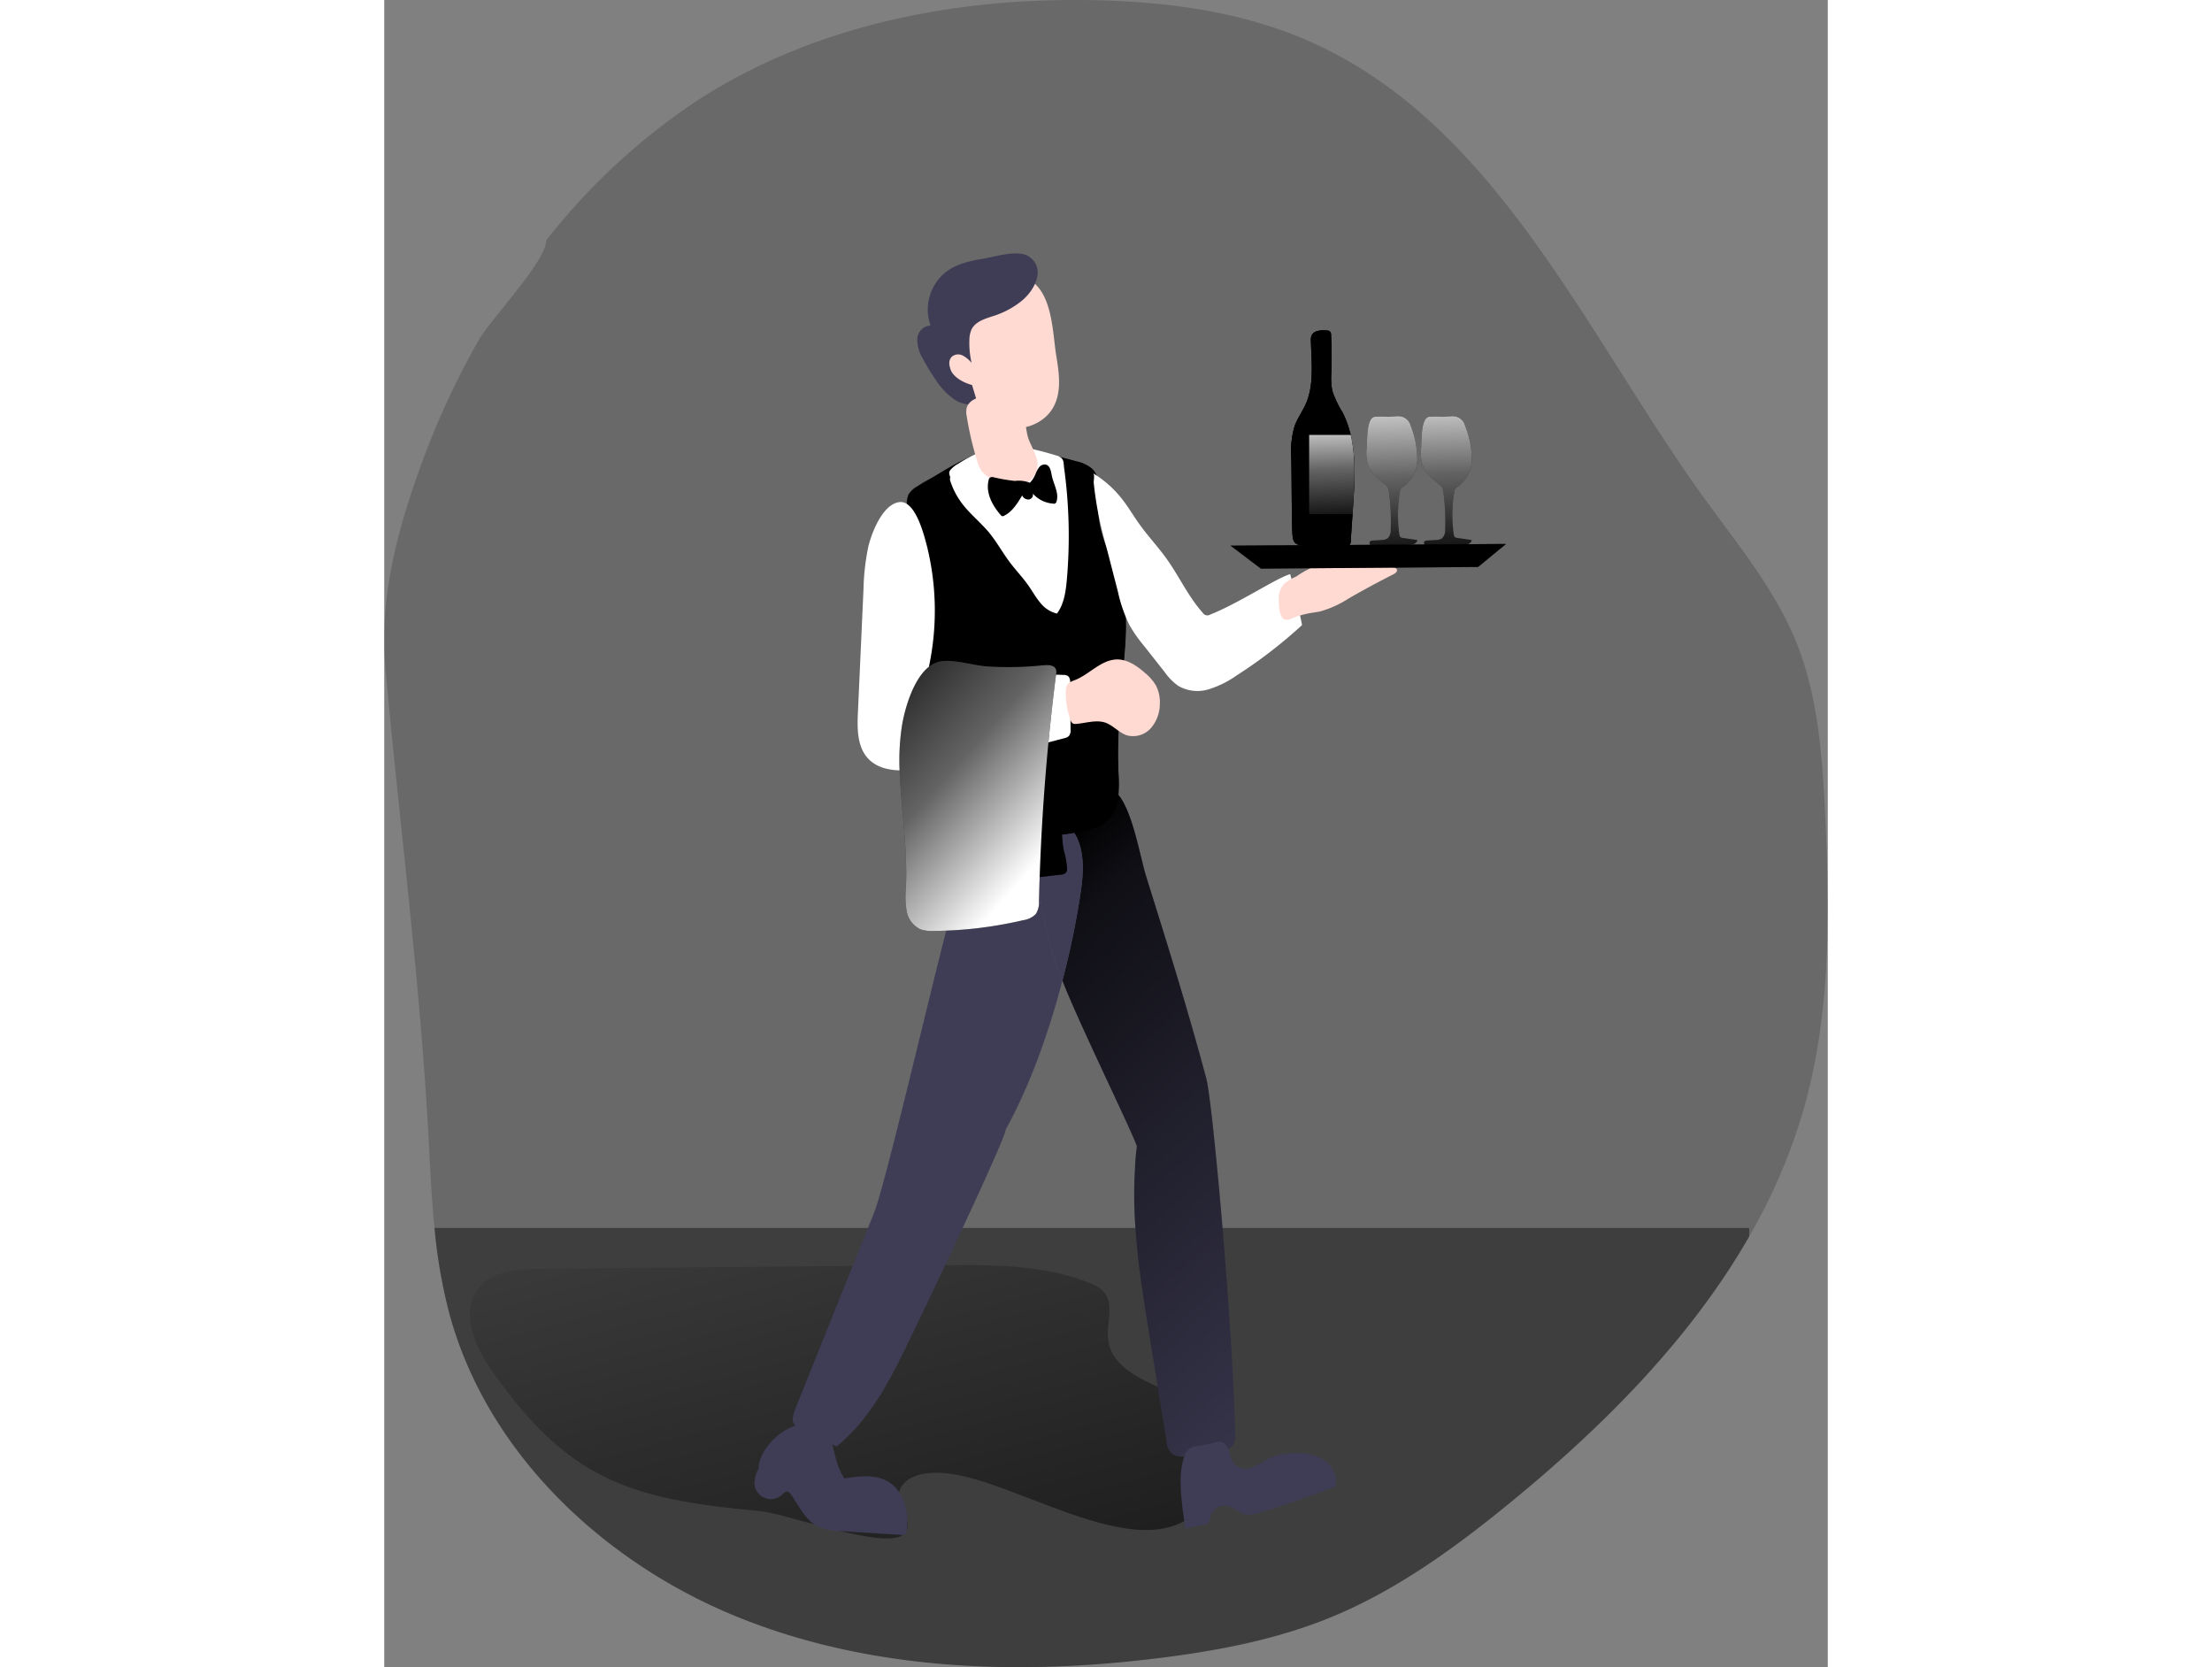 <svg id="Layer_1" data-name="Layer 1" xmlns="http://www.w3.org/2000/svg" xmlns:xlink="http://www.w3.org/1999/xlink" viewBox="0 0 299.38 345.76" width="406" height="306" class="illustration styles_illustrationTablet__1DWOa"><rect x="0" y="0" width="299.38" height="345.76" fill="#808080" stroke="none"/><defs><linearGradient id="linear-gradient" x1="183.05" y1="401.58" x2="138.13" y2="235.7" gradientUnits="userSpaceOnUse"><stop offset="0.01"></stop><stop offset="0.12" stop-opacity="0.75"></stop><stop offset="1" stop-opacity="0"></stop></linearGradient><linearGradient id="linear-gradient-2" x1="175.03" y1="191.2" x2="274.1" y2="300.64" xlink:href="#linear-gradient"></linearGradient><linearGradient id="linear-gradient-3" x1="167.44" y1="156.25" x2="228.49" y2="96.35" xlink:href="#linear-gradient"></linearGradient><linearGradient id="linear-gradient-4" x1="176.61" y1="146.38" x2="225.19" y2="98.71" xlink:href="#linear-gradient"></linearGradient><linearGradient id="linear-gradient-5" x1="187.77" y1="167.49" x2="210.04" y2="169.03" xlink:href="#linear-gradient"></linearGradient><linearGradient id="linear-gradient-6" x1="236.82" y1="93.77" x2="277.25" y2="91.21" xlink:href="#linear-gradient"></linearGradient><linearGradient id="linear-gradient-7" x1="266.63" y1="120.33" x2="265.1" y2="79.88" gradientUnits="userSpaceOnUse"><stop offset="0.02" stop-color="#fff" stop-opacity="0"></stop><stop offset="0.49" stop-color="#fff" stop-opacity="0.39"></stop><stop offset="1" stop-color="#fff"></stop></linearGradient><linearGradient id="linear-gradient-8" x1="277.9" y1="119.9" x2="276.37" y2="79.45" gradientUnits="userSpaceOnUse"><stop offset="0.02" stop-color="#fff" stop-opacity="0"></stop><stop offset="0.5" stop-color="#fff" stop-opacity="0.39"></stop><stop offset="1" stop-color="#fff"></stop></linearGradient><linearGradient id="linear-gradient-9" x1="147.89" y1="137.33" x2="194.22" y2="178.29" gradientUnits="userSpaceOnUse"><stop offset="0.02" stop-color="#fff" stop-opacity="0"></stop><stop offset="0.58" stop-color="#fff" stop-opacity="0.39"></stop><stop offset="1" stop-color="#fff"></stop></linearGradient><linearGradient id="linear-gradient-10" x1="253.58" y1="111.63" x2="252.63" y2="86.45" xlink:href="#linear-gradient-8"></linearGradient><linearGradient id="linear-gradient-11" x1="204.66" y1="102.43" x2="203.12" y2="130.85" xlink:href="#linear-gradient"></linearGradient></defs><title>Waitress</title><path d="M351.32,231.09a118,118,0,0,1-11.47,27c-12.21,21.31-30.39,39.51-49.58,55.21-11.53,9.43-23.73,18.31-37.53,23.91-11.06,4.48-22.89,6.75-34.73,8.25-29.61,3.75-60.51,2.73-88.15-8.53S78.2,303.09,70.32,274.3a107.88,107.88,0,0,1-3.13-17.95c-.55-5.43-.83-10.92-1.11-16.37C64.38,206.31,60,173.47,57,140.14c-1.33-14.7,2.71-29.31,7.76-43a167,167,0,0,1,11.59-24.9c2.47-4.33,14-16.36,14-20.69a132.87,132.87,0,0,1,31.33-29C146,6.76,175.68,1.05,204.59,1.75c15,.36,30.17,2.41,43.9,8.45,38.86,17.07,57.25,60.42,82.06,94.85,6.86,9.52,14.5,18.7,18.95,29.56,4.58,11.21,5.48,23.54,6.08,35.63C356.58,190.64,356.8,211.42,351.32,231.09Z" transform="translate(-56.76 -1.69)" fill="#000000" opacity="0.18" style="isolation: isolate;"></path><path d="M339.85,256.35v1.77c-12.21,21.31-30.39,39.51-49.58,55.21-11.53,9.43-23.73,18.31-37.53,23.91-11.06,4.48-22.89,6.75-34.73,8.25-29.61,3.75-60.51,2.73-88.15-8.53S78.2,303.09,70.32,274.3a107.88,107.88,0,0,1-3.13-17.95Z" transform="translate(-56.76 -1.69)" fill="#000000" opacity="0.41" style="isolation: isolate;"></path><path d="M203.11,267.77c-9.69-3.85-20.43-3.8-30.87-3.71l-83.2.76c-4.57,0-9.76.37-12.64,3.91-4,4.83-.94,12.06,2.64,17.17,15.86,22.57,28.29,26.71,55.77,29.18,5.48.49,28.56,9.23,30.27,4,1.11-3.39-3-6.24-1-9.18,1.59-2.32,4.78-2.82,7.59-2.78,16.18.24,47.25,24.6,57.28,2.85,4.05-8.79.17-14.12-7.31-18.46-4.45-2.59-11.83-4.52-14.12-9.7C205.1,276.38,210.44,270.68,203.11,267.77Z" transform="translate(-56.76 -1.69)" fill="url(#linear-gradient)"></path><path d="M197.4,205.07c-2.77,10.65-6.7,21.73-11.74,30.85-.12,2-13.69,30.65-19.65,43-4,8.33-8.25,16.95-15.45,22.76l-7.05-3.35a3.62,3.62,0,0,1-1.76-1.32c-.54-.95-.14-2.12.27-3.13q8.17-20.38,16.37-40.78c2.24-5.59,11.85-46.75,15.19-59.43,2.48-9.39,3.75-24.89,16.48-24.14a15.58,15.58,0,0,1,5.64,1.33,12.19,12.19,0,0,0-.71,1c-2.78,4.84-2.86,10.77-2.1,16.3A74.33,74.33,0,0,0,197.4,205.07Z" transform="translate(-56.76 -1.69)" fill="#3f3d56"></path><path d="M201.2,186.66a173,173,0,0,1-3.8,18.41,74.33,74.33,0,0,1-4.51-16.86c-.76-5.53-.68-11.46,2.1-16.3a12.19,12.19,0,0,1,.71-1,9.74,9.74,0,0,1,3.33,2.45C202.09,176.83,201.88,182.05,201.2,186.66Z" transform="translate(-56.76 -1.69)" fill="#3f3d56"></path><path d="M232.87,301.26a3.85,3.85,0,0,1-2.23,1.45,21.83,21.83,0,0,1-8.37,1.07,3.75,3.75,0,0,1-2.26-.71,4.06,4.06,0,0,1-1-2.46q-1.77-11-3.56-22c-1.83-11.3-3.69-22.75-3-34.23a47.68,47.68,0,0,1,.41-4.94h0c-1-3.12-12-25.48-15.44-34.37a173,173,0,0,0,3.8-18.41c.68-4.61.89-9.83-2.17-13.35a9.74,9.74,0,0,0-3.33-2.45c2.59-3.37,8.79-7.87,12.58-5,3.44,2.6,5.22,13.61,6.5,17.67,4.39,14,8.66,27.66,12.44,41.79,1.39,5.21,5.62,53,6,73.69A4.25,4.25,0,0,1,232.87,301.26Z" transform="translate(-56.76 -1.69)" fill="#3f3d56"></path><path d="M232.87,301.26a3.85,3.85,0,0,1-2.23,1.45,21.83,21.83,0,0,1-8.37,1.07,3.75,3.75,0,0,1-2.26-.71,4.06,4.06,0,0,1-1-2.46q-1.77-11-3.56-22c-1.83-11.3-3.69-22.75-3-34.23a47.68,47.68,0,0,1,.41-4.94h0c-1-3.12-12-25.48-15.44-34.37a173,173,0,0,0,3.8-18.41c.68-4.61.89-9.83-2.17-13.35a9.74,9.74,0,0,0-3.33-2.45c2.59-3.37,8.79-7.87,12.58-5,3.44,2.6,5.22,13.61,6.5,17.67,4.39,14,8.66,27.66,12.44,41.79,1.39,5.21,5.62,53,6,73.69A4.25,4.25,0,0,1,232.87,301.26Z" transform="translate(-56.76 -1.69)" fill="url(#linear-gradient-2)"></path><path d="M201.2,186.66a173,173,0,0,1-3.8,18.41,74.33,74.33,0,0,1-4.51-16.86c-.76-5.53-.68-11.46,2.1-16.3a12.19,12.19,0,0,1,.71-1,9.74,9.74,0,0,1,3.33,2.45C202.09,176.83,201.88,182.05,201.2,186.66Z" transform="translate(-56.76 -1.69)" fill="#3f3d56"></path><path d="M167.77,102.34a5.31,5.31,0,0,0-2.25,1.93,5.39,5.39,0,0,0-.09,3.53c3.73,19,3.34,38.88,9.19,57.38a38.67,38.67,0,0,0,2.64,6.55,5.73,5.73,0,0,0,1.46,1.91,6.08,6.08,0,0,0,3,1,61.58,61.58,0,0,0,19-.36c2.29-.4,4.71-1,6.31-2.7,2.4-2.53,2.16-6.48,2-10-.33-7.88.56-15.76,1.22-23.62.36-4.3.65-8.68-.28-12.89-1.35-6.15-5.23-11.77-5.12-18.06.05-2.84.76-6.17-1.3-8.13a7.37,7.37,0,0,0-3.23-1.52q-5.43-1.52-11-2.58C181.22,93.25,174.41,98.57,167.77,102.34Z" transform="translate(-56.76 -1.69)" fill="#000000"></path><path d="M210.19,138c-.66,7.86-1.55,15.74-1.22,23.62a27.57,27.57,0,0,1-.16,6,7.54,7.54,0,0,1-1.86,3.93c-1.6,1.69-4,2.3-6.3,2.7a61.9,61.9,0,0,1-19,.36,6.21,6.21,0,0,1-3-1,5.77,5.77,0,0,1-1.46-1.92,37.5,37.5,0,0,1-2.63-6.55c-5.86-18.5-5.47-38.35-9.2-57.38a5.42,5.42,0,0,1,.09-3.54,4.91,4.91,0,0,1,2-1.78l.26-.14c1-.59,2.08-1.22,3.14-1.85a1.74,1.74,0,0,0,.2-.13c5.6-3.37,11.45-6.85,18.18-5.57q5.53,1.06,11,2.58a7.48,7.48,0,0,1,3.23,1.52c2.06,2,1.35,5.29,1.3,8.13-.11,6.29,3.77,11.91,5.12,18.06C210.84,129.3,210.55,133.67,210.19,138Z" transform="translate(-56.76 -1.69)" fill="url(#linear-gradient-3)"></path><path d="M210.19,138c-.66,7.86-1.55,15.74-1.22,23.62a27.57,27.57,0,0,1-.16,6,61.64,61.64,0,0,1-11.63,1.51,6,6,0,0,1-3.09-.46,5.81,5.81,0,0,1-1.76-1.63,37.83,37.83,0,0,1-3.7-6c-8.88-17.24-5.41-31.34-14.08-48.68-2.62-5.25-7.54-8.46-7.17-9.6a1.05,1.05,0,0,1,.13-.26c.57-.74,2.44-1.44,3.4-2a1.74,1.74,0,0,0,.2-.13c5.6-3.37,11.45-6.85,18.18-5.57q5.53,1.06,11,2.58a7.48,7.48,0,0,1,3.23,1.52c2.06,2,1.35,5.29,1.3,8.13-.11,6.29,3.77,11.91,5.12,18.06C210.84,129.3,210.55,133.67,210.19,138Z" transform="translate(-56.76 -1.69)" fill="url(#linear-gradient-4)"></path><path d="M197.31,174.06a24.52,24.52,0,0,0,.38,4,17.47,17.47,0,0,1,.69,3.78,1.31,1.31,0,0,1-.22.8,1.55,1.55,0,0,1-1.1.44l-6.75.77a.55.55,0,0,1-.34,0,.46.46,0,0,1-.17-.29c-1.11-3.47-1.06-7.19-1-10.83q.15-6.94.41-13.88a5.41,5.41,0,0,1,3.19-5.85,5.73,5.73,0,0,1,3.34-1.14c1.81.18,2.11,1.79,1.75,3.18a27.25,27.25,0,0,0-.34,6.13Q197.07,167.61,197.31,174.06Z" transform="translate(-56.76 -1.69)" fill="#000000"></path><path d="M197.31,174.06a24.52,24.52,0,0,0,.38,4,17.47,17.47,0,0,1,.69,3.78,1.31,1.31,0,0,1-.22.8,1.55,1.55,0,0,1-1.1.44l-6.75.77a.55.55,0,0,1-.34,0,.46.46,0,0,1-.17-.29c-1.11-3.47-1.06-7.19-1-10.83q.15-6.94.41-13.88a5.41,5.41,0,0,1,3.19-5.85,5.73,5.73,0,0,1,3.34-1.14c1.81.18,2.11,1.79,1.75,3.18a27.25,27.25,0,0,0-.34,6.13Q197.07,167.61,197.31,174.06Z" transform="translate(-56.76 -1.69)" fill="url(#linear-gradient-5)"></path><path d="M174.15,100.65a1.4,1.4,0,0,0,.08,1,15.65,15.65,0,0,0,2.35,4.44c1.65,2.19,3.83,3.91,5.58,6,1.6,1.94,2.81,4.17,4.32,6.18,1.24,1.65,2.67,3.14,3.86,4.83.82,1.17,1.51,2.43,2.43,3.53a6.29,6.29,0,0,0,3.51,2.31c1.48-2,1.83-4.58,2.05-7.05a103.9,103.9,0,0,0-.58-23.25c-.1-.77,0-1.46-.59-2a2.67,2.67,0,0,0-1-.49c-4.33-1.28-8.9-2.56-13.3-1.53a25,25,0,0,0-6.94,3.17,6,6,0,0,0-1.66,1.27C173.76,99.61,173.94,100,174.15,100.65Z" transform="translate(-56.76 -1.69)" fill="#fff"></path><path d="M157.16,115.05a47.34,47.34,0,0,0-1,8.74L155,149.45c-.16,3.38-.17,7.16,2.16,9.6,2.52,2.66,6.71,2.62,10.34,2.2,10.28-1.18,20.32-3.83,30.32-6.47a1.92,1.92,0,0,0,.93-.44,1.88,1.88,0,0,0,.35-1.38l-.06-9.55c0-.57-.05-1.25-.54-1.56a1.79,1.79,0,0,0-.89-.19q-13.26-.49-26.54-.22a1.51,1.51,0,0,1-.92-.17c-.53-.34-.46-1.12-.34-1.74a55.66,55.66,0,0,0-.49-24.57c-.6-2.29-2.4-9.56-5.72-9.14C160.1,106.26,157.84,112.22,157.16,115.05Z" transform="translate(-56.76 -1.69)" fill="#fff"></path><path d="M203.74,99.82a22.6,22.6,0,0,1,6.08,5.41c1.26,1.62,2.29,3.39,3.48,5.06,1.78,2.51,3.91,4.76,5.7,7.26,2.62,3.66,4.51,7.86,7.51,11.22a1.12,1.12,0,0,0,1.56.37c5.92-2.33,13.83-7.64,16.57-8.37,0-.25,1.86,7.35,2.47,10.55a99.56,99.56,0,0,1-13.67,10.52,20.29,20.29,0,0,1-5.76,2.82,7.94,7.94,0,0,1-6.23-.72,12,12,0,0,1-2.81-2.84l-4.3-5.46a29.79,29.79,0,0,1-3-4.26,30.51,30.51,0,0,1-2.41-6.94l-2.49-9.65a73.51,73.51,0,0,1-2.54-13C203.89,101.35,204.15,100,203.74,99.82Z" transform="translate(-56.76 -1.69)" fill="#fff"></path><path d="M208.23,138.48c2.38-.26,4.58,1.23,6.37,2.82a10.16,10.16,0,0,1,2.21,2.55,7.56,7.56,0,0,1,.8,3.89,7.65,7.65,0,0,1-1.89,5,4.94,4.94,0,0,1-4.93,1.45c-1.63-.53-2.79-2-4.41-2.61-1.94-.69-4.06.08-6.12.24a1.19,1.19,0,0,1-.75-.13,1.23,1.23,0,0,1-.4-.63,16.63,16.63,0,0,1-1-5.8c0-1.61.43-2,1.85-2.51C202.83,141.65,205.15,138.83,208.23,138.48Z" transform="translate(-56.76 -1.69)" fill="#ffdad2"></path><path d="M248.68,128.86c.74-.13,1.5-.22,2.24-.38a21.86,21.86,0,0,0,5.9-2.7q4.55-2.62,9.26-5c.4-.2.87-.58.69-1a.73.73,0,0,0-.47-.35,5.81,5.81,0,0,0-1.76-.25c-4.29-.17-8.59-.35-12.88-.2a9,9,0,0,0-2.14.26,19,19,0,0,0-3.59,2,10.75,10.75,0,0,0-2.49,1.49,4.42,4.42,0,0,0-1.17,3c0,1.09,0,4.14,1.36,4.47.67.17,1.5-.33,2.1-.55A19.82,19.82,0,0,1,248.68,128.86Z" transform="translate(-56.76 -1.69)" fill="#ffdad2"></path><path d="M244.88,96.56a18.28,18.28,0,0,1,.72-6.6c.58-1.54,1.57-2.9,2.25-4.41,1.82-4.06,1.2-8.73,1.1-13.18a2.75,2.75,0,0,1,.1-1c.41-1.15,2-1.25,3.18-1.13a1,1,0,0,1,.71.25,1,1,0,0,1,.18.63c.14,2.58.16,5.17.07,7.75a14.72,14.72,0,0,0,.19,3.87,21.1,21.1,0,0,0,2.1,4.43c3,5.84,2.66,12.77,2.22,19.33l-.48,7.15a1.29,1.29,0,0,1-1.56,1.48,49.84,49.84,0,0,1-8-.22c-2.16-.25-2.49-.77-2.56-2.86C244.92,106.93,245,101.73,244.88,96.56Z" transform="translate(-56.76 -1.69)" fill="#000000"></path><path d="M244.88,96.56a18.28,18.28,0,0,1,.72-6.6c.58-1.54,1.57-2.9,2.25-4.41,1.82-4.06,1.2-8.73,1.1-13.18a2.75,2.75,0,0,1,.1-1c.41-1.15,2-1.25,3.18-1.13a1,1,0,0,1,.71.25,1,1,0,0,1,.18.63c.14,2.58.16,5.17.07,7.75a14.72,14.72,0,0,0,.19,3.87,21.1,21.1,0,0,0,2.1,4.43c3,5.84,2.66,12.77,2.22,19.33l-.48,7.15a1.29,1.29,0,0,1-1.56,1.48,49.84,49.84,0,0,1-8-.22c-2.16-.25-2.49-.77-2.56-2.86C244.92,106.93,245,101.73,244.88,96.56Z" transform="translate(-56.76 -1.69)" fill="#000000"></path><path d="M257.7,106.55c0,.58-.07,1.17-.12,1.76l-.36,5.39a1.71,1.71,0,0,1-.32,1.09,1.78,1.78,0,0,1-1.24.39,49.84,49.84,0,0,1-8-.22c-2.16-.25-2.49-.77-2.56-2.86-.18-5.18-.13-10.37-.21-15.54a18.3,18.3,0,0,1,.72-6.6c.58-1.54,1.57-2.9,2.25-4.41,1.82-4,1.2-8.73,1.1-13.18a2.53,2.53,0,0,1,.1-1c.41-1.15,2-1.25,3.18-1.13a.76.76,0,0,1,.89.88c.14,2.59.16,5.17.07,7.76a14.59,14.59,0,0,0,.19,3.85,20.94,20.94,0,0,0,2.1,4.44,19.67,19.67,0,0,1,1.7,4.67C258.31,96.58,258,101.67,257.7,106.55Z" transform="translate(-56.76 -1.69)" fill="url(#linear-gradient-6)"></path><path d="M260.52,94.47a8.94,8.94,0,0,0,.22,3.46c.56,1.76,2.07,3,3.51,4.18a2.51,2.51,0,0,1,.66.68,2.36,2.36,0,0,1,.2.79,45.33,45.33,0,0,1,.39,7.9,2.34,2.34,0,0,1-.65,1.86,2.43,2.43,0,0,1-1.3.34l-1.8.11a.89.89,0,0,0-.5.15c-.26.22-.13.67.15.86a1.6,1.6,0,0,0,1,.16l6.94-.28c.7,0,1.62-.25,1.65-1l-2.88-.41a1,1,0,0,1-.62-.23,1,1,0,0,1-.22-.58,29.77,29.77,0,0,1,.12-8.74,1.61,1.61,0,0,1,.23-.69,2,2,0,0,1,.53-.43A7.11,7.11,0,0,0,271,96.74,19,19,0,0,0,269.65,90a2.62,2.62,0,0,0-2.55-2c-.71,0-1.43.09-2.14.13a18.08,18.08,0,0,0-2.85,0C260.46,88.48,260.64,92.94,260.52,94.47Z" transform="translate(-56.76 -1.69)" fill="#000000"></path><path d="M271.81,94.47a8.94,8.94,0,0,0,.21,3.46c.57,1.76,2.08,3,3.52,4.18a2.47,2.47,0,0,1,.65.68,2.37,2.37,0,0,1,.21.79,45.33,45.33,0,0,1,.39,7.9,2.34,2.34,0,0,1-.66,1.86,2.41,2.41,0,0,1-1.3.34l-1.79.11a.84.84,0,0,0-.5.15c-.26.22-.13.67.15.86a1.59,1.59,0,0,0,1,.16l6.93-.28c.7,0,1.62-.25,1.66-1l-2.88-.41a1.05,1.05,0,0,1-.63-.23,1.11,1.11,0,0,1-.21-.58,29.1,29.1,0,0,1,.12-8.74,1.49,1.49,0,0,1,.23-.69,1.86,1.86,0,0,1,.53-.43,7.13,7.13,0,0,0,2.87-5.91A19,19,0,0,0,280.93,90a2.61,2.61,0,0,0-2.55-2c-.71,0-1.43.09-2.13.13a18.08,18.08,0,0,0-2.85,0C271.75,88.48,271.93,92.94,271.81,94.47Z" transform="translate(-56.76 -1.69)" fill="#000000"></path><path d="M260.52,94.47a8.94,8.94,0,0,0,.22,3.46c.56,1.76,2.07,3,3.51,4.18a2.51,2.51,0,0,1,.66.68,2.36,2.36,0,0,1,.2.79,45.33,45.33,0,0,1,.39,7.9,2.34,2.34,0,0,1-.65,1.86,2.43,2.43,0,0,1-1.3.34l-1.8.11a.89.89,0,0,0-.5.15c-.26.22-.13.67.15.86a1.6,1.6,0,0,0,1,.16l6.94-.28c.7,0,1.62-.25,1.65-1l-2.88-.41a1,1,0,0,1-.62-.23,1,1,0,0,1-.22-.58,29.77,29.77,0,0,1,.12-8.74,1.61,1.61,0,0,1,.23-.69,2,2,0,0,1,.53-.43A7.11,7.11,0,0,0,271,96.74,19,19,0,0,0,269.65,90a2.62,2.62,0,0,0-2.55-2c-.71,0-1.43.09-2.14.13a18.08,18.08,0,0,0-2.85,0C260.46,88.48,260.64,92.94,260.52,94.47Z" transform="translate(-56.76 -1.69)" fill="url(#linear-gradient-7)"></path><path d="M271.81,94.47a8.94,8.94,0,0,0,.21,3.46c.57,1.76,2.08,3,3.52,4.18a2.47,2.47,0,0,1,.65.68,2.37,2.37,0,0,1,.21.79,45.33,45.33,0,0,1,.39,7.9,2.34,2.34,0,0,1-.66,1.86,2.41,2.41,0,0,1-1.3.34l-1.79.11a.84.84,0,0,0-.5.15c-.26.22-.13.67.15.86a1.59,1.59,0,0,0,1,.16l6.93-.28c.7,0,1.62-.25,1.66-1l-2.88-.41a1.05,1.05,0,0,1-.63-.23,1.11,1.11,0,0,1-.21-.58,29.1,29.1,0,0,1,.12-8.74,1.49,1.49,0,0,1,.23-.69,1.86,1.86,0,0,1,.53-.43,7.13,7.13,0,0,0,2.87-5.91A19,19,0,0,0,280.93,90a2.61,2.61,0,0,0-2.55-2c-.71,0-1.43.09-2.13.13a18.08,18.08,0,0,0-2.85,0C271.75,88.48,271.93,92.94,271.81,94.47Z" transform="translate(-56.76 -1.69)" fill="url(#linear-gradient-8)"></path><path d="M134.4,306.26a6.37,6.37,0,0,0-.85,3.18,3.4,3.4,0,0,0,5.69,2.25c.32-.3.65-.68,1.09-.65s.63.36.84.66c1.68,2.42,3,5.36,5.65,6.64a12.27,12.27,0,0,0,4.51.87l12.59.8a.9.9,0,0,0,1.16-.93c.54-3.8-.54-8.21-3.86-10.14-2.65-1.54-6-1.12-9-.65-3.42-4.81-.83-11-8.41-11.17C139.89,297,134.4,302.08,134.4,306.26Z" transform="translate(-56.76 -1.69)" fill="#3f3d56"></path><path d="M222.87,318.7l3.89-.79a1.57,1.57,0,0,0,.91-.39,2.28,2.28,0,0,0,.37-1.17,3.1,3.1,0,0,1,3.42-2.38c1.51.26,2.65,1.62,4.16,1.85a5.86,5.86,0,0,0,2.51-.37q8-2.43,15.89-5.46c.66-2.29-.87-4.79-3-5.91a12.19,12.19,0,0,0-7-.9,11.86,11.86,0,0,0-3.19.68c-1.29.53-2.4,1.43-3.69,2s-2.95.6-3.92-.4c-1.35-1.39-1-4.36-2.93-4.75a3.86,3.86,0,0,0-1.7.24c-3.81,1.07-5.26-.15-6.25,4S222.39,314.58,222.87,318.7Z" transform="translate(-56.76 -1.69)" fill="#3f3d56"></path><path d="M163.66,161.74c.34,8,1.65,16,1.3,24a18,18,0,0,0,.15,4.92,5.15,5.15,0,0,0,2.88,3.77,7.32,7.32,0,0,0,2.64.33,84.88,84.88,0,0,0,18.72-2.25,4.34,4.34,0,0,0,2.58-1.31,4.53,4.53,0,0,0,.62-2.63,453.77,453.77,0,0,1,3.54-47,2.43,2.43,0,0,0,0-1c-.34-1-1.66-1-2.68-.91a68.4,68.4,0,0,1-11.36.25c-3-.18-6.45-1.37-9.42-1.14-5.21.4-7.72,9-8.44,13.11A46.6,46.6,0,0,0,163.66,161.74Z" transform="translate(-56.76 -1.69)" fill="#000000"></path><path d="M163.66,161.74c.34,8,1.65,16,1.3,24a18,18,0,0,0,.15,4.92,5.15,5.15,0,0,0,2.88,3.77,7.32,7.32,0,0,0,2.64.33,84.88,84.88,0,0,0,18.72-2.25,4.34,4.34,0,0,0,2.58-1.31,4.53,4.53,0,0,0,.62-2.63,453.77,453.77,0,0,1,3.54-47,2.43,2.43,0,0,0,0-1c-.34-1-1.66-1-2.68-.91a68.4,68.4,0,0,1-11.36.25c-3-.18-6.45-1.37-9.42-1.14-5.21.4-7.72,9-8.44,13.11A46.6,46.6,0,0,0,163.66,161.74Z" transform="translate(-56.76 -1.69)" fill="url(#linear-gradient-9)"></path><path d="M196.15,75.57c.6,3.61,1.14,7.56-.71,10.72-2,3.45-6.54,4.92-10.42,4a14.64,14.64,0,0,1-9-7.39,19.93,19.93,0,0,1-2.23-12.6,13,13,0,0,1,4.54-8.47,16.65,16.65,0,0,1,5.57-2.48,9.66,9.66,0,0,1,4-.52C195.46,59.85,195.24,70.07,196.15,75.57Z" transform="translate(-56.76 -1.69)" fill="#ffdad2"></path><path d="M189,64.06a18,18,0,0,1-5.4,3c-1.92.65-4.19,1.17-5.06,3a5.49,5.49,0,0,0-.42,2.12,17.88,17.88,0,0,0,.46,4.78,6,6,0,0,0-1.85-1.54,2.06,2.06,0,0,0-2.26.25,2,2,0,0,0-.53,1.43c0,2.33,2.48,3.83,4.73,4.44l1.19,3.94a6.46,6.46,0,0,1-5.09-1.11,14.75,14.75,0,0,1-3.64-3.91,44,44,0,0,1-2.65-4.36A7.64,7.64,0,0,1,167.31,72a2.93,2.93,0,0,1,2.75-2.81A9.92,9.92,0,0,1,173.38,58c2.22-1.63,5-2.24,7.73-2.68,2.4-.39,7.26-2,9.49-.33C194.06,57.52,191.52,62,189,64.06Z" transform="translate(-56.76 -1.69)" fill="#3f3d56"></path><path d="M190.53,93.1c.81,1.92,2.07,3.87,1.64,5.9a4.76,4.76,0,0,1-4.16,3.45,8.65,8.65,0,0,1-5.46-1.49,6.3,6.3,0,0,1-2-1.75,7.51,7.51,0,0,1-.87-2.06,69.22,69.22,0,0,1-2.13-9.22,4.12,4.12,0,0,1,0-1.64,2.88,2.88,0,0,1,1.18-1.55,6.19,6.19,0,0,1,5.53-.52c1.55.52,3.95,1.64,4.8,3.14S189.77,91.33,190.53,93.1Z" transform="translate(-56.76 -1.69)" fill="#ffdad2"></path><path d="M183.1,100.66a.91.91,0,0,0-.74.1.9.9,0,0,0-.24.45c-.68,2.59.72,5.29,2.5,7.3a.63.63,0,0,0,.29.22.57.57,0,0,0,.45-.1c1.68-.86,2.73-2.56,3.7-4.18a1.43,1.43,0,0,0,1.37.83,1,1,0,0,0,.85-1.22,6.21,6.21,0,0,0,4.16,2.07.81.81,0,0,0,.41,0,.72.72,0,0,0,.36-.51c.51-1.75-.64-3.51-1-5.3-.18-.89-.32-2-1.19-2.27a1.45,1.45,0,0,0-1.46.58,6.36,6.36,0,0,0-.77,1.46,6,6,0,0,1-1.12,1.72,6.48,6.48,0,0,0-3.14-.38A36,36,0,0,1,183.1,100.66Z" transform="translate(-56.76 -1.69)"></path><path d="M257.7,106.55c0,.58-.07,1.17-.12,1.76h-9V91.89h8.62C258.31,96.58,258,101.67,257.7,106.55Z" transform="translate(-56.76 -1.69)" fill="url(#linear-gradient-10)"></path><polygon points="226.85 117.58 181.82 117.93 175.52 113.16 232.65 112.81 226.85 117.58" fill="#000000"></polygon><polygon points="226.85 117.58 181.82 117.93 175.52 113.16 232.65 112.81 226.85 117.58" fill="url(#linear-gradient-11)"></polygon></svg>